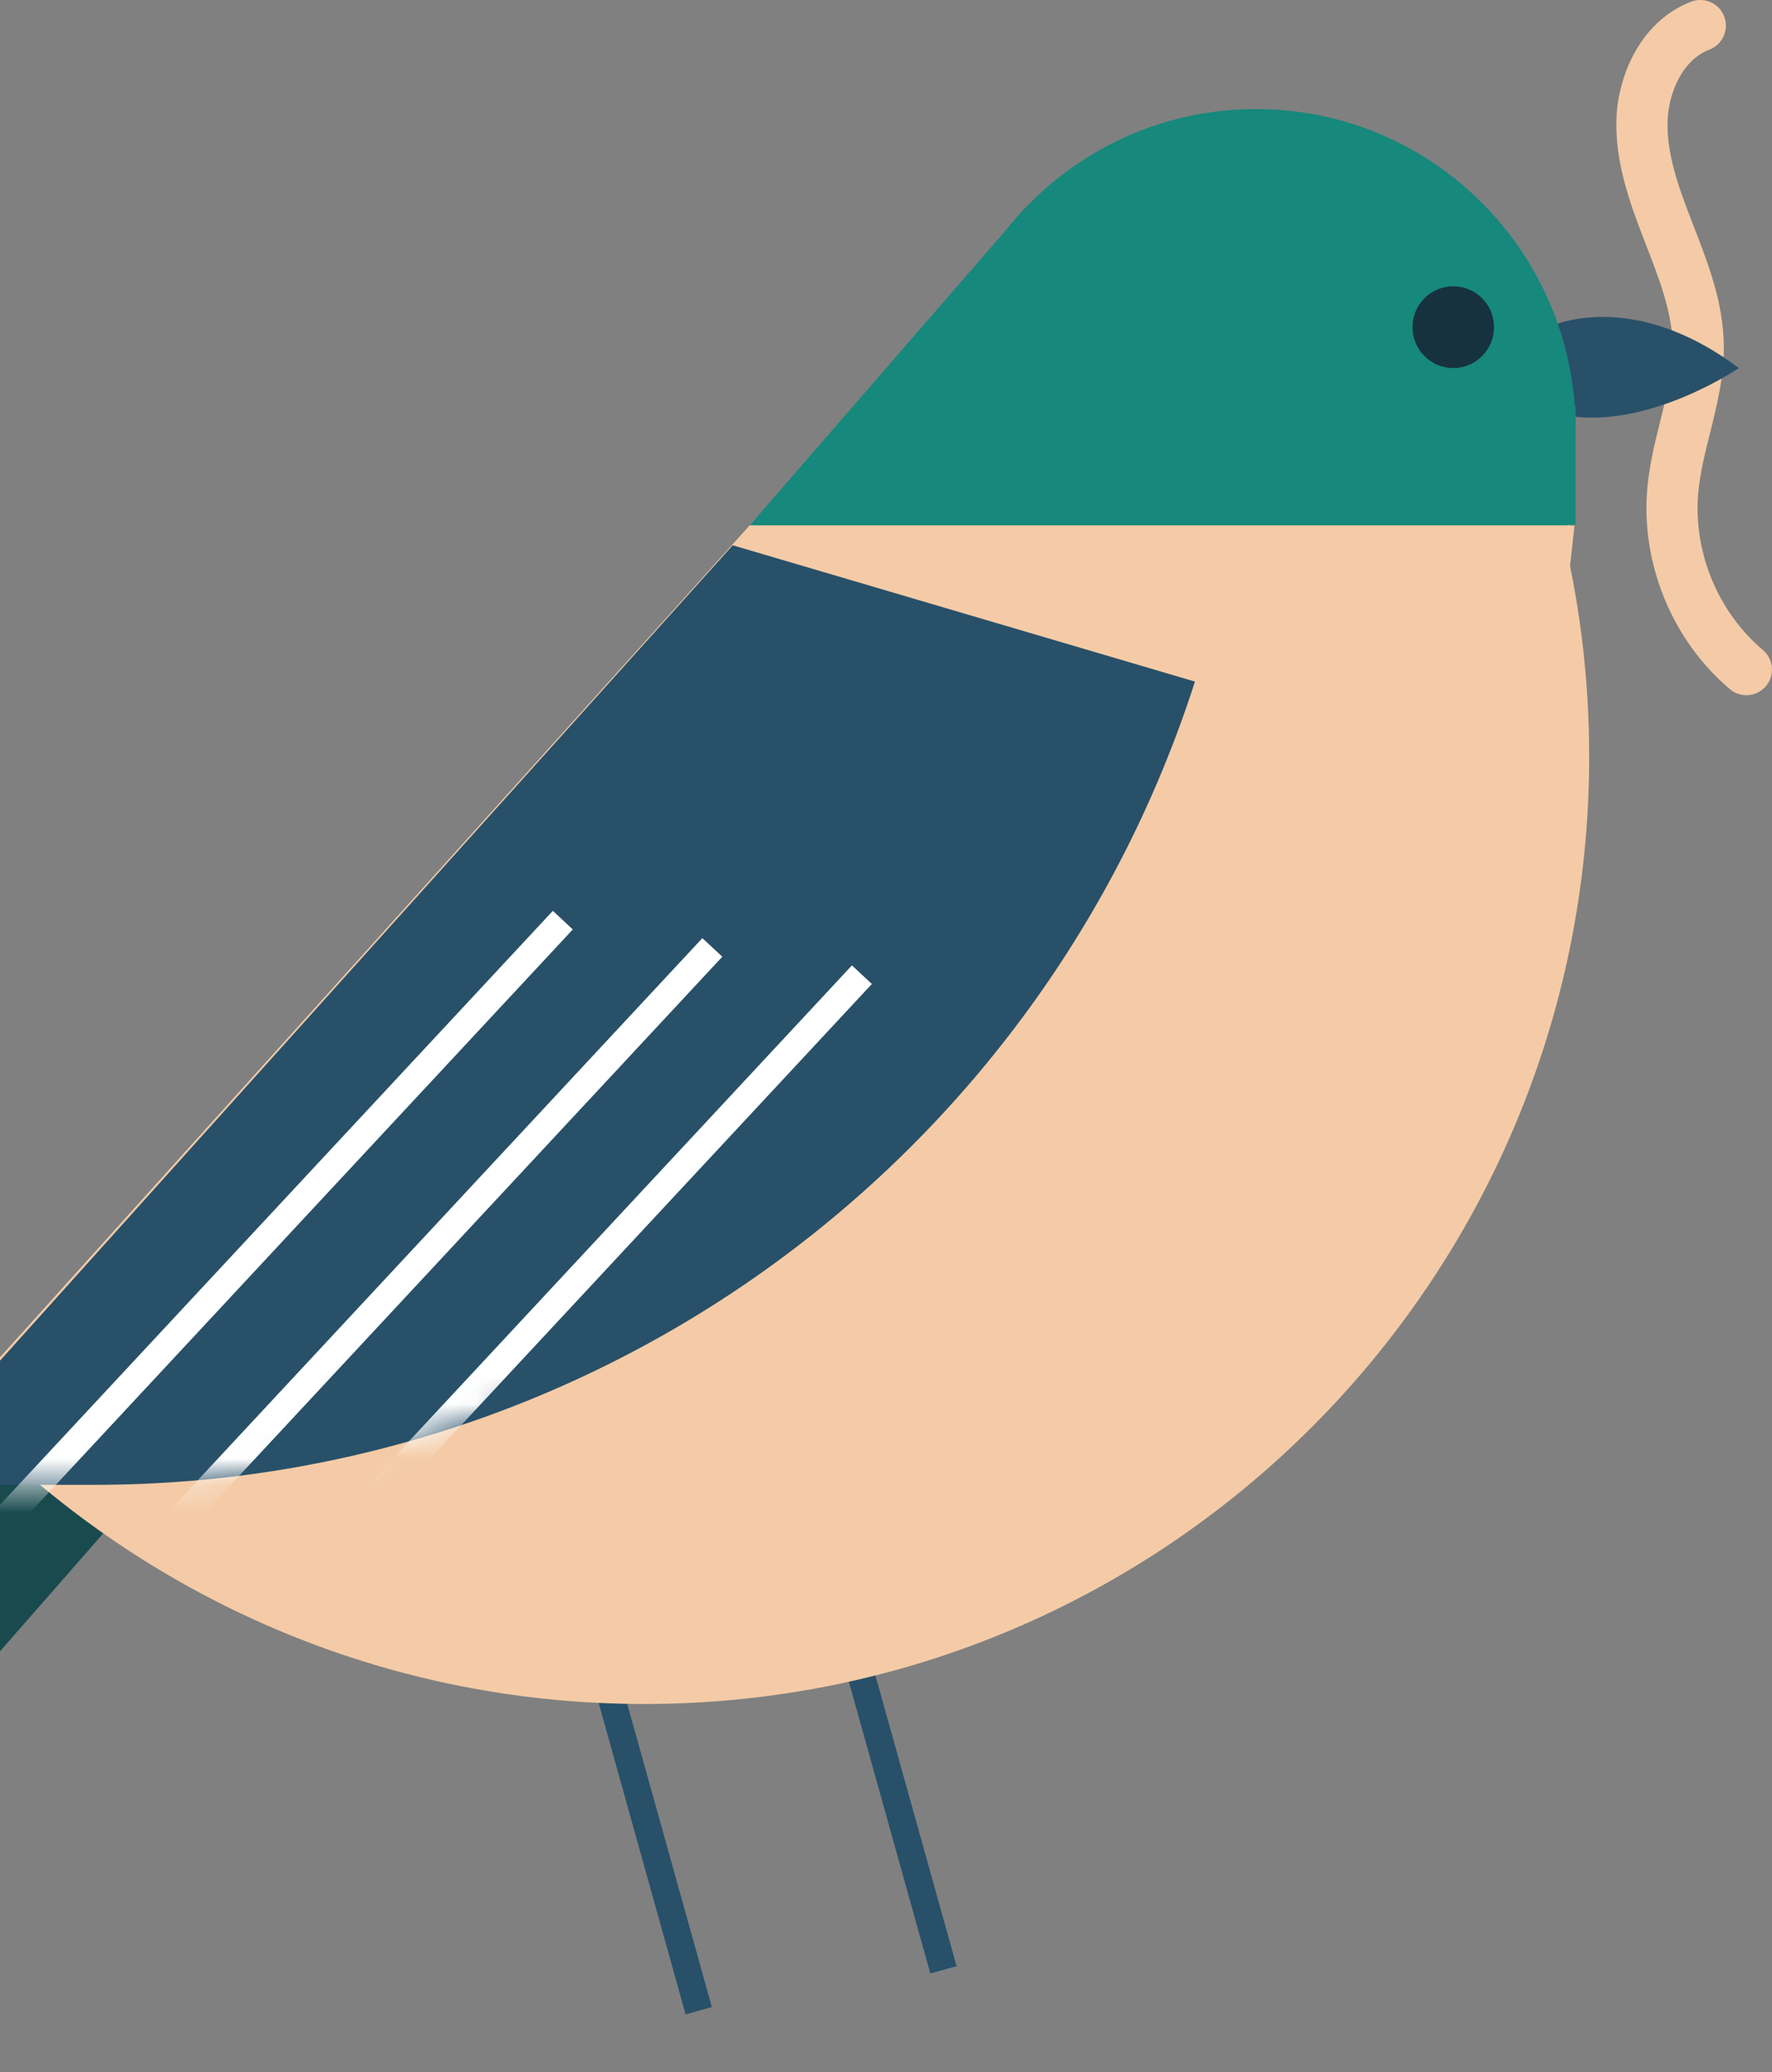 <svg width="65" height="76" viewBox="0 0 65 76" fill="none" xmlns="http://www.w3.org/2000/svg">
<rect x="0" y="0" width="65" height="76" fill="#808080" stroke="none"/>
<path fill-rule="evenodd" clip-rule="evenodd" d="M64.06 25.5C63.847 25.5 63.633 25.427 63.457 25.279C61.33 23.483 60.171 20.643 60.43 17.868C60.51 17.021 60.71 16.213 60.905 15.432C61.145 14.467 61.371 13.557 61.355 12.658C61.333 11.433 60.866 10.234 60.372 8.965L60.331 8.859C59.752 7.369 59.237 5.903 59.295 4.337C59.356 2.704 60.228 0.748 62.038 0.061C62.524 -0.123 63.064 0.122 63.248 0.608C63.431 1.093 63.187 1.636 62.703 1.82C61.702 2.2 61.207 3.428 61.171 4.408C61.126 5.615 61.555 6.829 62.079 8.175L62.12 8.281C62.652 9.649 63.203 11.063 63.231 12.623C63.252 13.771 62.985 14.847 62.726 15.887C62.54 16.633 62.364 17.339 62.298 18.043C62.095 20.214 63.003 22.436 64.665 23.84C65.062 24.175 65.112 24.768 64.778 25.166C64.593 25.386 64.327 25.5 64.06 25.5Z" fill="#F4CBA6"/>
<path d="M22.141 61.25L25.631 73.75" stroke="#285069"/>
<path d="M31.117 59.75L34.608 72.25" stroke="#285069"/>
<path fill-rule="evenodd" clip-rule="evenodd" d="M56.799 12C56.799 12 59.791 10.5 63.781 13.5C63.781 13.5 59.043 16.75 55.709 14.559L56.799 12Z" fill="#285069"/>
<path fill-rule="evenodd" clip-rule="evenodd" d="M-19 71L-13.515 76L4.438 55.5L-1.54 51.631L-19 71Z" fill="#194A4E"/>
<path fill-rule="evenodd" clip-rule="evenodd" d="M-1.547 51.5L35.854 10C35.854 10 55.806 13.468 57.257 19.28C57.934 21.991 58.294 24.828 58.294 27.75C58.294 46.942 42.777 62.5 23.636 62.5C13.72 62.5 4.776 58.324 -1.541 51.63" fill="#F4CBA6"/>
<path fill-rule="evenodd" clip-rule="evenodd" d="M34.357 15.75C34.357 9.261 39.604 4 46.076 4C52.548 4 57.795 9.261 57.795 15.75C57.795 22.239 52.548 27.5 46.076 27.5C39.604 27.5 34.357 22.239 34.357 15.75Z" fill="#17887C"/>
<path fill-rule="evenodd" clip-rule="evenodd" d="M51.812 12C51.812 11.171 52.482 10.5 53.309 10.5C54.135 10.5 54.804 11.171 54.804 12C54.804 12.829 54.135 13.5 53.309 13.5C52.482 13.5 51.812 12.829 51.812 12Z" fill="#17323F"/>
<path fill-rule="evenodd" clip-rule="evenodd" d="M57.755 19.281L29.62 17.25L27.127 19.75L56.05 34.75L57.755 19.281Z" fill="#F4CBA6"/>
<path fill-rule="evenodd" clip-rule="evenodd" d="M-4.092 54.461H3.486C21.886 54.461 38.186 42.559 43.833 25L26.878 20L-4.092 54.461Z" fill="#285069"/>
<path fill-rule="evenodd" clip-rule="evenodd" d="M57.546 19.267H27.502L37.518 7.726L57.546 19.267Z" fill="#17887C"/>
<path fill-rule="evenodd" clip-rule="evenodd" d="M57.795 14.856V19.25H56.361L57.795 14.856Z" fill="#17887C"/>
<mask id="mask0_0_6388" style="mask-type:alpha" maskUnits="userSpaceOnUse" x="-5" y="20" width="49" height="35">
<path fill-rule="evenodd" clip-rule="evenodd" d="M-4.092 54.461H3.486C21.887 54.461 38.186 42.559 43.833 25L26.878 20" fill="white"/>
</mask>
<g mask="url(#mask0_0_6388)">
<path d="M-0.299 56.25L20.645 33.75" stroke="white"/>
</g>
<mask id="mask1_0_6388" style="mask-type:alpha" maskUnits="userSpaceOnUse" x="-5" y="20" width="49" height="35">
<path fill-rule="evenodd" clip-rule="evenodd" d="M-4.092 54.461H3.486C21.887 54.461 38.186 42.559 43.833 25L26.878 20" fill="white"/>
</mask>
<g mask="url(#mask1_0_6388)">
<path d="M5.186 57.25L26.13 34.75" stroke="white"/>
</g>
<mask id="mask2_0_6388" style="mask-type:alpha" maskUnits="userSpaceOnUse" x="-5" y="20" width="49" height="35">
<path fill-rule="evenodd" clip-rule="evenodd" d="M-4.092 54.461H3.486C21.887 54.461 38.186 42.559 43.833 25L26.878 20" fill="white"/>
</mask>
<g mask="url(#mask2_0_6388)">
<path d="M10.672 58.25L31.616 35.75" stroke="white"/>
</g>
</svg>
